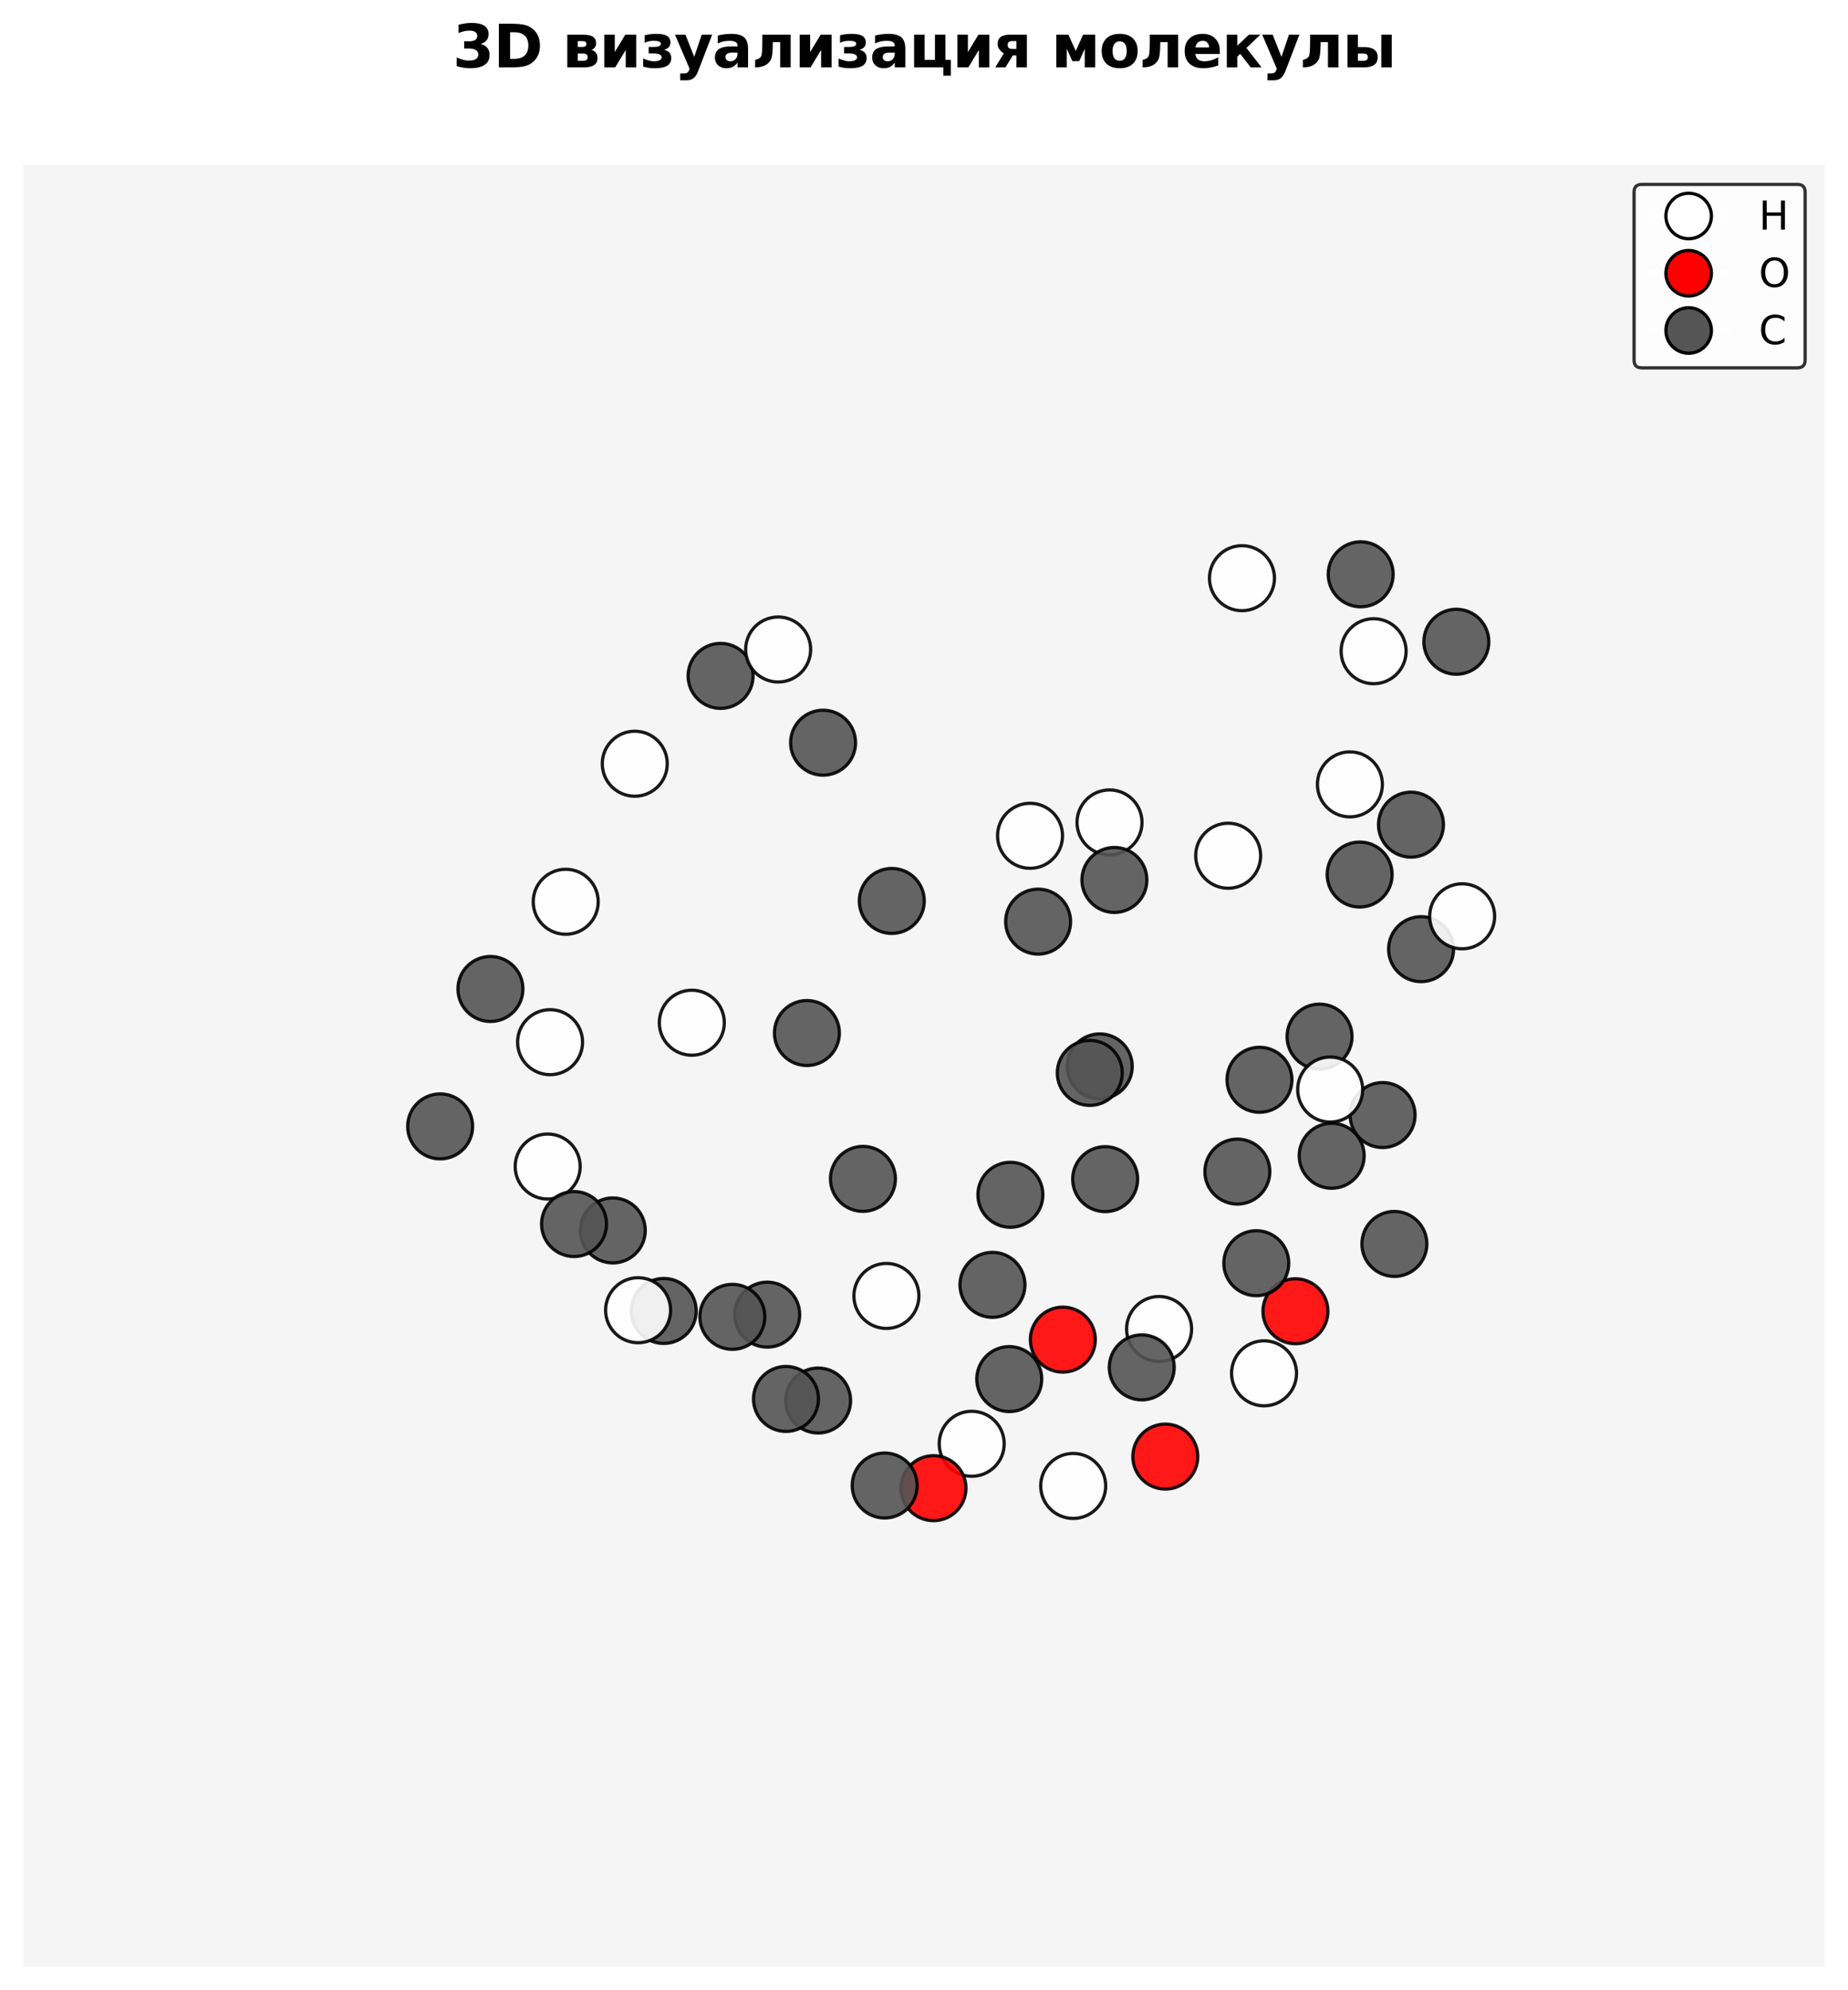 <?xml version="1.0" encoding="utf-8" standalone="no"?>
<!DOCTYPE svg PUBLIC "-//W3C//DTD SVG 1.1//EN"
  "http://www.w3.org/Graphics/SVG/1.1/DTD/svg11.dtd">
<svg xmlns:xlink="http://www.w3.org/1999/xlink" width="568.8pt" height="612.337pt" viewBox="0 0 568.8 612.337" xmlns="http://www.w3.org/2000/svg" version="1.1">
 <defs>
  <style type="text/css">*{stroke-linejoin: round; stroke-linecap: butt}</style>
 </defs>
 <g id="figure_1">
  <g id="patch_1">
   <path d="M 0 612.337 
L 568.8 612.337 
L 568.8 0 
L 0 0 
z
" style="fill: #ffffff"/>
  </g>
  <g id="patch_2">
   <path d="M 7.2 605.137 
L 561.6 605.137 
L 561.6 50.737 
L 7.2 50.737 
z
" style="fill: #f5f5f5"/>
  </g>
  <g id="axes_1">
   <g id="Path3DCollection_1">
    <defs>
     <path id="m3653db8219" d="M 0 10 
C 2.652 10 5.196 8.946 7.071 7.071 
C 8.946 5.196 10 2.652 10 0 
C 10 -2.652 8.946 -5.196 7.071 -7.071 
C 5.196 -8.946 2.652 -10 0 -10 
C -2.652 -10 -5.196 -8.946 -7.071 -7.071 
C -8.946 -5.196 -10 -2.652 -10 0 
C -10 2.652 -8.946 5.196 -7.071 7.071 
C -5.196 8.946 -2.652 10 0 10 
z
" style="stroke: #000000; stroke-opacity: 0.9"/>
    </defs>
    <g clip-path="url(#pc80edff772)">
     <use xlink:href="#m3653db8219" x="327.133" y="412.158" style="fill: #ff0000; fill-opacity: 0.9; stroke: #000000; stroke-opacity: 0.9"/>
    </g>
   </g>
   <g id="text_1">
    <!-- 3D визуализация молекулы -->
    <g transform="translate(139.328 20.737) scale(0.18 -0.18)">
     <defs>
      <path id="DejaVuSans-Bold-33" d="M 2981 2516 
Q 3453 2394 3698 2092 
Q 3944 1791 3944 1325 
Q 3944 631 3412 270 
Q 2881 -91 1863 -91 
Q 1503 -91 1142 -33 
Q 781 25 428 141 
L 428 1069 
Q 766 900 1098 814 
Q 1431 728 1753 728 
Q 2231 728 2486 893 
Q 2741 1059 2741 1369 
Q 2741 1688 2480 1852 
Q 2219 2016 1709 2016 
L 1228 2016 
L 1228 2791 
L 1734 2791 
Q 2188 2791 2409 2933 
Q 2631 3075 2631 3366 
Q 2631 3634 2415 3781 
Q 2200 3928 1806 3928 
Q 1516 3928 1219 3862 
Q 922 3797 628 3669 
L 628 4550 
Q 984 4650 1334 4700 
Q 1684 4750 2022 4750 
Q 2931 4750 3382 4451 
Q 3834 4153 3834 3553 
Q 3834 3144 3618 2883 
Q 3403 2622 2981 2516 
z
" transform="scale(0.016)"/>
      <path id="DejaVuSans-Bold-44" d="M 1791 3756 
L 1791 909 
L 2222 909 
Q 2959 909 3348 1275 
Q 3738 1641 3738 2338 
Q 3738 3031 3350 3393 
Q 2963 3756 2222 3756 
L 1791 3756 
z
M 588 4666 
L 1856 4666 
Q 2919 4666 3439 4514 
Q 3959 4363 4331 4000 
Q 4659 3684 4818 3271 
Q 4978 2859 4978 2338 
Q 4978 1809 4818 1395 
Q 4659 981 4331 666 
Q 3956 303 3431 151 
Q 2906 0 1856 0 
L 588 0 
L 588 4666 
z
" transform="scale(0.016)"/>
      <path id="DejaVuSans-Bold-20" transform="scale(0.016)"/>
      <path id="DejaVuSans-Bold-432" d="M 2184 2181 
Q 2378 2181 2478 2261 
Q 2578 2341 2578 2497 
Q 2578 2653 2478 2731 
Q 2378 2809 2184 2809 
L 1656 2809 
L 1656 2181 
L 2184 2181 
z
M 2222 700 
Q 2469 700 2594 798 
Q 2719 897 2719 1094 
Q 2719 1288 2594 1384 
Q 2469 1481 2222 1481 
L 1656 1481 
L 1656 700 
L 2222 700 
z
M 538 3500 
L 2141 3500 
Q 2919 3500 3267 3279 
Q 3616 3059 3616 2575 
Q 3616 2319 3487 2139 
Q 3359 1959 3119 1872 
Q 3428 1788 3598 1561 
Q 3769 1334 3769 1003 
Q 3769 497 3403 248 
Q 3038 0 2294 0 
L 538 0 
L 538 3500 
z
" transform="scale(0.016)"/>
      <path id="DejaVuSans-Bold-438" d="M 3947 3500 
L 3947 0 
L 2828 0 
L 2828 1863 
L 1700 0 
L 538 0 
L 538 3500 
L 1656 3500 
L 1656 1638 
L 2784 3500 
L 3947 3500 
z
" transform="scale(0.016)"/>
      <path id="DejaVuSans-Bold-437" d="M 900 2181 
L 1413 2181 
Q 1872 2181 2039 2281 
Q 2206 2381 2206 2519 
Q 2206 2841 1469 2841 
Q 853 2841 472 2625 
L 472 3434 
Q 1041 3584 1713 3584 
Q 2500 3584 2862 3361 
Q 3225 3138 3225 2666 
Q 3225 2047 2541 1888 
Q 3313 1697 3313 994 
Q 3313 453 2888 181 
Q 2463 -91 1553 -91 
Q 875 -91 313 84 
L 313 947 
Q 1013 653 1428 653 
Q 1884 653 2089 776 
Q 2294 900 2294 1056 
Q 2294 1491 1394 1491 
L 900 1491 
L 900 2181 
z
" transform="scale(0.016)"/>
      <path id="DejaVuSans-Bold-443" d="M 78 3500 
L 1197 3500 
L 2138 1125 
L 2938 3500 
L 4056 3500 
L 2584 -331 
Q 2363 -916 2067 -1148 
Q 1772 -1381 1288 -1381 
L 641 -1381 
L 641 -647 
L 991 -647 
Q 1275 -647 1404 -556 
Q 1534 -466 1606 -231 
L 1638 -134 
L 78 3500 
z
" transform="scale(0.016)"/>
      <path id="DejaVuSans-Bold-430" d="M 2106 1575 
Q 1756 1575 1579 1456 
Q 1403 1338 1403 1106 
Q 1403 894 1545 773 
Q 1688 653 1941 653 
Q 2256 653 2472 879 
Q 2688 1106 2688 1447 
L 2688 1575 
L 2106 1575 
z
M 3816 1997 
L 3816 0 
L 2688 0 
L 2688 519 
Q 2463 200 2181 54 
Q 1900 -91 1497 -91 
Q 953 -91 614 226 
Q 275 544 275 1050 
Q 275 1666 698 1953 
Q 1122 2241 2028 2241 
L 2688 2241 
L 2688 2328 
Q 2688 2594 2478 2717 
Q 2269 2841 1825 2841 
Q 1466 2841 1156 2769 
Q 847 2697 581 2553 
L 581 3406 
Q 941 3494 1303 3539 
Q 1666 3584 2028 3584 
Q 2975 3584 3395 3211 
Q 3816 2838 3816 1997 
z
" transform="scale(0.016)"/>
      <path id="DejaVuSans-Bold-43b" d="M 353 0 
L 353 800 
Q 906 913 1031 1278 
Q 1125 1556 1125 2928 
L 1125 3500 
L 4150 3500 
L 4150 0 
L 3031 0 
L 3031 2700 
L 2244 2700 
L 2244 2584 
Q 2244 1213 2028 813 
Q 1591 0 353 0 
z
" transform="scale(0.016)"/>
      <path id="DejaVuSans-Bold-446" d="M 3666 -884 
L 3666 0 
L 538 0 
L 538 3500 
L 1656 3500 
L 1656 800 
L 2766 800 
L 2766 3500 
L 3884 3500 
L 3884 800 
L 4466 800 
L 4466 -884 
L 3666 -884 
z
" transform="scale(0.016)"/>
      <path id="DejaVuSans-Bold-44f" d="M 1528 2394 
Q 1528 2169 1651 2069 
Q 1775 1969 2059 1969 
L 2463 1969 
L 2463 2816 
L 2059 2816 
Q 1775 2816 1651 2719 
Q 1528 2622 1528 2394 
z
M 197 0 
L 1113 1497 
Q 847 1650 650 1917 
Q 453 2184 453 2516 
Q 453 3013 789 3256 
Q 1125 3500 1878 3500 
L 3581 3500 
L 3581 0 
L 2463 0 
L 2463 1278 
L 2069 1278 
L 1288 0 
L 197 0 
z
" transform="scale(0.016)"/>
      <path id="DejaVuSans-Bold-43c" d="M 538 3500 
L 1825 3500 
L 2613 1750 
L 3400 3500 
L 4691 3500 
L 4691 0 
L 3575 0 
L 3575 1984 
L 2984 672 
L 2250 672 
L 1656 1984 
L 1656 0 
L 538 0 
L 538 3500 
z
" transform="scale(0.016)"/>
      <path id="DejaVuSans-Bold-43e" d="M 2203 2784 
Q 1831 2784 1636 2517 
Q 1441 2250 1441 1747 
Q 1441 1244 1636 976 
Q 1831 709 2203 709 
Q 2569 709 2762 976 
Q 2956 1244 2956 1747 
Q 2956 2250 2762 2517 
Q 2569 2784 2203 2784 
z
M 2203 3584 
Q 3106 3584 3614 3096 
Q 4122 2609 4122 1747 
Q 4122 884 3614 396 
Q 3106 -91 2203 -91 
Q 1297 -91 786 396 
Q 275 884 275 1747 
Q 275 2609 786 3096 
Q 1297 3584 2203 3584 
z
" transform="scale(0.016)"/>
      <path id="DejaVuSans-Bold-435" d="M 4031 1759 
L 4031 1441 
L 1416 1441 
Q 1456 1047 1700 850 
Q 1944 653 2381 653 
Q 2734 653 3104 758 
Q 3475 863 3866 1075 
L 3866 213 
Q 3469 63 3072 -14 
Q 2675 -91 2278 -91 
Q 1328 -91 801 392 
Q 275 875 275 1747 
Q 275 2603 792 3093 
Q 1309 3584 2216 3584 
Q 3041 3584 3536 3087 
Q 4031 2591 4031 1759 
z
M 2881 2131 
Q 2881 2450 2695 2645 
Q 2509 2841 2209 2841 
Q 1884 2841 1681 2658 
Q 1478 2475 1428 2131 
L 2881 2131 
z
" transform="scale(0.016)"/>
      <path id="DejaVuSans-Bold-43a" d="M 538 3500 
L 1656 3500 
L 1656 2316 
L 2903 3500 
L 4128 3500 
L 2634 2078 
L 4250 0 
L 3094 0 
L 1972 1447 
L 1656 1147 
L 1656 0 
L 538 0 
L 538 3500 
z
" transform="scale(0.016)"/>
      <path id="DejaVuSans-Bold-44b" d="M 4154 3500 
L 5272 3500 
L 5272 0 
L 4154 0 
L 4154 3500 
z
M 2719 1094 
Q 2719 1291 2594 1388 
Q 2472 1481 2222 1481 
L 1656 1481 
L 1656 700 
L 2222 700 
Q 2469 700 2594 800 
Q 2719 897 2719 1094 
z
M 538 3500 
L 1656 3500 
L 1656 2172 
L 2291 2172 
Q 3000 2172 3381 1913 
Q 3766 1650 3766 1081 
Q 3766 513 3381 256 
Q 3000 0 2291 0 
L 538 0 
L 538 3500 
z
" transform="scale(0.016)"/>
     </defs>
     <use xlink:href="#DejaVuSans-Bold-33"/>
     <use xlink:href="#DejaVuSans-Bold-44" x="69.58"/>
     <use xlink:href="#DejaVuSans-Bold-20" x="152.588"/>
     <use xlink:href="#DejaVuSans-Bold-432" x="187.402"/>
     <use xlink:href="#DejaVuSans-Bold-438" x="250.684"/>
     <use xlink:href="#DejaVuSans-Bold-437" x="320.752"/>
     <use xlink:href="#DejaVuSans-Bold-443" x="378.857"/>
     <use xlink:href="#DejaVuSans-Bold-430" x="444.043"/>
     <use xlink:href="#DejaVuSans-Bold-43b" x="511.523"/>
     <use xlink:href="#DejaVuSans-Bold-438" x="584.766"/>
     <use xlink:href="#DejaVuSans-Bold-437" x="654.834"/>
     <use xlink:href="#DejaVuSans-Bold-430" x="712.939"/>
     <use xlink:href="#DejaVuSans-Bold-446" x="780.42"/>
     <use xlink:href="#DejaVuSans-Bold-438" x="854.541"/>
     <use xlink:href="#DejaVuSans-Bold-44f" x="924.609"/>
     <use xlink:href="#DejaVuSans-Bold-20" x="988.818"/>
     <use xlink:href="#DejaVuSans-Bold-43c" x="1023.633"/>
     <use xlink:href="#DejaVuSans-Bold-43e" x="1105.371"/>
     <use xlink:href="#DejaVuSans-Bold-43b" x="1174.072"/>
     <use xlink:href="#DejaVuSans-Bold-435" x="1247.314"/>
     <use xlink:href="#DejaVuSans-Bold-43a" x="1315.137"/>
     <use xlink:href="#DejaVuSans-Bold-443" x="1383.008"/>
     <use xlink:href="#DejaVuSans-Bold-43b" x="1448.193"/>
     <use xlink:href="#DejaVuSans-Bold-44b" x="1521.436"/>
    </g>
   </g>
   <g id="Path3DCollection_2">
    <defs>
     <path id="m4f057e4d70" d="M 0 10 
C 2.652 10 5.196 8.946 7.071 7.071 
C 8.946 5.196 10 2.652 10 0 
C 10 -2.652 8.946 -5.196 7.071 -7.071 
C 5.196 -8.946 2.652 -10 0 -10 
C -2.652 -10 -5.196 -8.946 -7.071 -7.071 
C -8.946 -5.196 -10 -2.652 -10 0 
C -10 2.652 -8.946 5.196 -7.071 7.071 
C -5.196 8.946 -2.652 10 0 10 
z
" style="stroke: #000000; stroke-opacity: 0.9"/>
    </defs>
    <g clip-path="url(#pc80edff772)">
     <use xlink:href="#m4f057e4d70" x="236.144" y="404.474" style="fill: #555555; fill-opacity: 0.9; stroke: #000000; stroke-opacity: 0.9"/>
    </g>
   </g>
   <g id="Path3DCollection_3">
    <g clip-path="url(#pc80edff772)">
     <use xlink:href="#m4f057e4d70" x="265.607" y="362.701" style="fill: #555555; fill-opacity: 0.9; stroke: #000000; stroke-opacity: 0.9"/>
    </g>
   </g>
   <g id="legend_1">
    <g id="patch_3">
     <path d="M 505.354 113.178 
L 553.2 113.178 
Q 555.6 113.178 555.6 110.778 
L 555.6 59.137 
Q 555.6 56.737 553.2 56.737 
L 505.354 56.737 
Q 502.954 56.737 502.954 59.137 
L 502.954 110.778 
Q 502.954 113.178 505.354 113.178 
z
" style="fill: #ffffff; opacity: 0.8; stroke: #000000; stroke-linejoin: miter"/>
    </g>
    <g id="line2d_1">
     <path d="M 507.754 66.455 
L 519.754 66.455 
L 531.754 66.455 
" style="fill: none; stroke: #ffffff; stroke-width: 1.5; stroke-linecap: square"/>
     <defs>
      <path id="m8628351af0" d="M 0 7 
C 1.856 7 3.637 6.262 4.95 4.95 
C 6.262 3.637 7 1.856 7 0 
C 7 -1.856 6.262 -3.637 4.95 -4.95 
C 3.637 -6.262 1.856 -7 0 -7 
C -1.856 -7 -3.637 -6.262 -4.95 -4.95 
C -6.262 -3.637 -7 -1.856 -7 0 
C -7 1.856 -6.262 3.637 -4.95 4.95 
C -3.637 6.262 -1.856 7 0 7 
z
" style="stroke: #000000"/>
     </defs>
     <g>
      <use xlink:href="#m8628351af0" x="519.754" y="66.455" style="fill: #ffffff; stroke: #000000"/>
     </g>
    </g>
    <g id="text_2">
     <!-- H -->
     <g transform="translate(541.354 70.655) scale(0.12 -0.12)">
      <defs>
       <path id="DejaVuSans-48" d="M 628 4666 
L 1259 4666 
L 1259 2753 
L 3553 2753 
L 3553 4666 
L 4184 4666 
L 4184 0 
L 3553 0 
L 3553 2222 
L 1259 2222 
L 1259 0 
L 628 0 
L 628 4666 
z
" transform="scale(0.016)"/>
      </defs>
      <use xlink:href="#DejaVuSans-48"/>
     </g>
    </g>
    <g id="line2d_2">
     <path d="M 507.754 84.068 
L 519.754 84.068 
L 531.754 84.068 
" style="fill: none; stroke: #ffffff; stroke-width: 1.5; stroke-linecap: square"/>
     <defs>
      <path id="md1d0345c8d" d="M 0 7 
C 1.856 7 3.637 6.262 4.95 4.95 
C 6.262 3.637 7 1.856 7 0 
C 7 -1.856 6.262 -3.637 4.95 -4.95 
C 3.637 -6.262 1.856 -7 0 -7 
C -1.856 -7 -3.637 -6.262 -4.95 -4.95 
C -6.262 -3.637 -7 -1.856 -7 0 
C -7 1.856 -6.262 3.637 -4.95 4.95 
C -3.637 6.262 -1.856 7 0 7 
z
" style="stroke: #000000"/>
     </defs>
     <g>
      <use xlink:href="#md1d0345c8d" x="519.754" y="84.068" style="fill: #ff0000; stroke: #000000"/>
     </g>
    </g>
    <g id="text_3">
     <!-- O -->
     <g transform="translate(541.354 88.268) scale(0.12 -0.12)">
      <defs>
       <path id="DejaVuSans-4f" d="M 2522 4238 
Q 1834 4238 1429 3725 
Q 1025 3213 1025 2328 
Q 1025 1447 1429 934 
Q 1834 422 2522 422 
Q 3209 422 3611 934 
Q 4013 1447 4013 2328 
Q 4013 3213 3611 3725 
Q 3209 4238 2522 4238 
z
M 2522 4750 
Q 3503 4750 4090 4092 
Q 4678 3434 4678 2328 
Q 4678 1225 4090 567 
Q 3503 -91 2522 -91 
Q 1538 -91 948 565 
Q 359 1222 359 2328 
Q 359 3434 948 4092 
Q 1538 4750 2522 4750 
z
" transform="scale(0.016)"/>
      </defs>
      <use xlink:href="#DejaVuSans-4f"/>
     </g>
    </g>
    <g id="line2d_3">
     <path d="M 507.754 101.682 
L 519.754 101.682 
L 531.754 101.682 
" style="fill: none; stroke: #ffffff; stroke-width: 1.5; stroke-linecap: square"/>
     <defs>
      <path id="mc5cfcf955a" d="M 0 7 
C 1.856 7 3.637 6.262 4.95 4.95 
C 6.262 3.637 7 1.856 7 0 
C 7 -1.856 6.262 -3.637 4.95 -4.95 
C 3.637 -6.262 1.856 -7 0 -7 
C -1.856 -7 -3.637 -6.262 -4.95 -4.95 
C -6.262 -3.637 -7 -1.856 -7 0 
C -7 1.856 -6.262 3.637 -4.95 4.95 
C -3.637 6.262 -1.856 7 0 7 
z
" style="stroke: #000000"/>
     </defs>
     <g>
      <use xlink:href="#mc5cfcf955a" x="519.754" y="101.682" style="fill: #555555; stroke: #000000"/>
     </g>
    </g>
    <g id="text_4">
     <!-- C -->
     <g transform="translate(541.354 105.882) scale(0.12 -0.12)">
      <defs>
       <path id="DejaVuSans-43" d="M 4122 4306 
L 4122 3641 
Q 3803 3938 3442 4084 
Q 3081 4231 2675 4231 
Q 1875 4231 1450 3742 
Q 1025 3253 1025 2328 
Q 1025 1406 1450 917 
Q 1875 428 2675 428 
Q 3081 428 3442 575 
Q 3803 722 4122 1019 
L 4122 359 
Q 3791 134 3420 21 
Q 3050 -91 2638 -91 
Q 1578 -91 968 557 
Q 359 1206 359 2328 
Q 359 3453 968 4101 
Q 1578 4750 2638 4750 
Q 3056 4750 3426 4639 
Q 3797 4528 4122 4306 
z
" transform="scale(0.016)"/>
      </defs>
      <use xlink:href="#DejaVuSans-43"/>
     </g>
    </g>
   </g>
   <g id="Path3DCollection_4">
    <g clip-path="url(#pc80edff772)">
     <use xlink:href="#m4f057e4d70" x="310.991" y="367.596" style="fill: #555555; fill-opacity: 0.9; stroke: #000000; stroke-opacity: 0.9"/>
    </g>
   </g>
   <g id="Path3DCollection_5">
    <defs>
     <path id="md73ab437b8" d="M 0 10 
C 2.652 10 5.196 8.946 7.071 7.071 
C 8.946 5.196 10 2.652 10 0 
C 10 -2.652 8.946 -5.196 7.071 -7.071 
C 5.196 -8.946 2.652 -10 0 -10 
C -2.652 -10 -5.196 -8.946 -7.071 -7.071 
C -8.946 -5.196 -10 -2.652 -10 0 
C -10 2.652 -8.946 5.196 -7.071 7.071 
C -5.196 8.946 -2.652 10 0 10 
z
" style="stroke: #000000; stroke-opacity: 0.9"/>
    </defs>
    <g clip-path="url(#pc80edff772)">
     <use xlink:href="#md73ab437b8" x="212.934" y="314.655" style="fill: #ffffff; fill-opacity: 0.9; stroke: #000000; stroke-opacity: 0.9"/>
    </g>
   </g>
   <g id="Path3DCollection_6">
    <g clip-path="url(#pc80edff772)">
     <use xlink:href="#m4f057e4d70" x="248.359" y="317.829" style="fill: #555555; fill-opacity: 0.9; stroke: #000000; stroke-opacity: 0.9"/>
    </g>
   </g>
   <g id="Path3DCollection_7">
    <g clip-path="url(#pc80edff772)">
     <use xlink:href="#m4f057e4d70" x="338.498" y="328.094" style="fill: #555555; fill-opacity: 0.9; stroke: #000000; stroke-opacity: 0.9"/>
    </g>
   </g>
   <g id="Path3DCollection_8">
    <g clip-path="url(#pc80edff772)">
     <use xlink:href="#md73ab437b8" x="356.761" y="408.888" style="fill: #ffffff; fill-opacity: 0.9; stroke: #000000; stroke-opacity: 0.9"/>
    </g>
   </g>
   <g id="Path3DCollection_9">
    <g clip-path="url(#pc80edff772)">
     <use xlink:href="#m4f057e4d70" x="387.654" y="332.211" style="fill: #555555; fill-opacity: 0.9; stroke: #000000; stroke-opacity: 0.9"/>
    </g>
   </g>
   <g id="Path3DCollection_10">
    <g clip-path="url(#pc80edff772)">
     <use xlink:href="#m4f057e4d70" x="274.484" y="277.189" style="fill: #555555; fill-opacity: 0.9; stroke: #000000; stroke-opacity: 0.9"/>
    </g>
   </g>
   <g id="Path3DCollection_11">
    <g clip-path="url(#pc80edff772)">
     <use xlink:href="#m4f057e4d70" x="319.524" y="283.554" style="fill: #555555; fill-opacity: 0.9; stroke: #000000; stroke-opacity: 0.9"/>
    </g>
   </g>
   <g id="Path3DCollection_12">
    <g clip-path="url(#pc80edff772)">
     <use xlink:href="#md73ab437b8" x="341.501" y="253.034" style="fill: #ffffff; fill-opacity: 0.9; stroke: #000000; stroke-opacity: 0.9"/>
    </g>
   </g>
   <g id="Path3DCollection_13">
    <g clip-path="url(#pc80edff772)">
     <use xlink:href="#md73ab437b8" x="299.085" y="444.202" style="fill: #ffffff; fill-opacity: 0.9; stroke: #000000; stroke-opacity: 0.9"/>
    </g>
   </g>
   <g id="Path3DCollection_14">
    <g clip-path="url(#pc80edff772)">
     <use xlink:href="#m4f057e4d70" x="253.343" y="228.504" style="fill: #555555; fill-opacity: 0.9; stroke: #000000; stroke-opacity: 0.9"/>
    </g>
   </g>
   <g id="Path3DCollection_15">
    <g clip-path="url(#pc80edff772)">
     <use xlink:href="#m3653db8219" x="287.318" y="457.861" style="fill: #ff0000; fill-opacity: 0.9; stroke: #000000; stroke-opacity: 0.9"/>
    </g>
   </g>
   <g id="Path3DCollection_16">
    <g clip-path="url(#pc80edff772)">
     <use xlink:href="#m4f057e4d70" x="225.407" y="405.149" style="fill: #555555; fill-opacity: 0.9; stroke: #000000; stroke-opacity: 0.9"/>
    </g>
   </g>
   <g id="Path3DCollection_17">
    <g clip-path="url(#pc80edff772)">
     <use xlink:href="#m3653db8219" x="398.723" y="403.427" style="fill: #ff0000; fill-opacity: 0.9; stroke: #000000; stroke-opacity: 0.9"/>
    </g>
   </g>
   <g id="Path3DCollection_18">
    <g clip-path="url(#pc80edff772)">
     <use xlink:href="#md73ab437b8" x="168.573" y="358.904" style="fill: #ffffff; fill-opacity: 0.9; stroke: #000000; stroke-opacity: 0.9"/>
    </g>
   </g>
   <g id="Path3DCollection_19">
    <g clip-path="url(#pc80edff772)">
     <use xlink:href="#md73ab437b8" x="195.376" y="234.972" style="fill: #ffffff; fill-opacity: 0.9; stroke: #000000; stroke-opacity: 0.9"/>
    </g>
   </g>
   <g id="Path3DCollection_20">
    <g clip-path="url(#pc80edff772)">
     <use xlink:href="#m4f057e4d70" x="406.146" y="318.933" style="fill: #555555; fill-opacity: 0.9; stroke: #000000; stroke-opacity: 0.9"/>
    </g>
   </g>
   <g id="Path3DCollection_21">
    <g clip-path="url(#pc80edff772)">
     <use xlink:href="#m4f057e4d70" x="221.789" y="207.947" style="fill: #555555; fill-opacity: 0.9; stroke: #000000; stroke-opacity: 0.9"/>
    </g>
   </g>
   <g id="Path3DCollection_22">
    <g clip-path="url(#pc80edff772)">
     <use xlink:href="#md73ab437b8" x="389.06" y="422.527" style="fill: #ffffff; fill-opacity: 0.9; stroke: #000000; stroke-opacity: 0.9"/>
    </g>
   </g>
   <g id="Path3DCollection_23">
    <g clip-path="url(#pc80edff772)">
     <use xlink:href="#m4f057e4d70" x="251.809" y="430.895" style="fill: #555555; fill-opacity: 0.9; stroke: #000000; stroke-opacity: 0.9"/>
    </g>
   </g>
   <g id="Path3DCollection_24">
    <g clip-path="url(#pc80edff772)">
     <use xlink:href="#m4f057e4d70" x="188.617" y="378.563" style="fill: #555555; fill-opacity: 0.9; stroke: #000000; stroke-opacity: 0.9"/>
    </g>
   </g>
   <g id="Path3DCollection_25">
    <g clip-path="url(#pc80edff772)">
     <use xlink:href="#md73ab437b8" x="330.324" y="457.176" style="fill: #ffffff; fill-opacity: 0.9; stroke: #000000; stroke-opacity: 0.9"/>
    </g>
   </g>
   <g id="Path3DCollection_26">
    <g clip-path="url(#pc80edff772)">
     <use xlink:href="#md73ab437b8" x="415.49" y="241.327" style="fill: #ffffff; fill-opacity: 0.9; stroke: #000000; stroke-opacity: 0.9"/>
    </g>
   </g>
   <g id="Path3DCollection_27">
    <g clip-path="url(#pc80edff772)">
     <use xlink:href="#m4f057e4d70" x="409.88" y="355.589" style="fill: #555555; fill-opacity: 0.9; stroke: #000000; stroke-opacity: 0.9"/>
    </g>
   </g>
   <g id="Path3DCollection_28">
    <g clip-path="url(#pc80edff772)">
     <use xlink:href="#m4f057e4d70" x="418.486" y="269.069" style="fill: #555555; fill-opacity: 0.9; stroke: #000000; stroke-opacity: 0.9"/>
    </g>
   </g>
   <g id="Path3DCollection_29">
    <g clip-path="url(#pc80edff772)">
     <use xlink:href="#m3653db8219" x="358.67" y="448.141" style="fill: #ff0000; fill-opacity: 0.9; stroke: #000000; stroke-opacity: 0.9"/>
    </g>
   </g>
   <g id="Path3DCollection_30">
    <g clip-path="url(#pc80edff772)">
     <use xlink:href="#md73ab437b8" x="239.512" y="199.826" style="fill: #ffffff; fill-opacity: 0.9; stroke: #000000; stroke-opacity: 0.9"/>
    </g>
   </g>
   <g id="Path3DCollection_31">
    <g clip-path="url(#pc80edff772)">
     <use xlink:href="#m4f057e4d70" x="241.914" y="430.406" style="fill: #555555; fill-opacity: 0.9; stroke: #000000; stroke-opacity: 0.9"/>
    </g>
   </g>
   <g id="Path3DCollection_32">
    <g clip-path="url(#pc80edff772)">
     <use xlink:href="#m4f057e4d70" x="176.684" y="376.598" style="fill: #555555; fill-opacity: 0.9; stroke: #000000; stroke-opacity: 0.9"/>
    </g>
   </g>
   <g id="Path3DCollection_33">
    <g clip-path="url(#pc80edff772)">
     <use xlink:href="#m4f057e4d70" x="425.551" y="343.061" style="fill: #555555; fill-opacity: 0.9; stroke: #000000; stroke-opacity: 0.9"/>
    </g>
   </g>
   <g id="Path3DCollection_34">
    <g clip-path="url(#pc80edff772)">
     <use xlink:href="#m4f057e4d70" x="272.29" y="457.042" style="fill: #555555; fill-opacity: 0.9; stroke: #000000; stroke-opacity: 0.9"/>
    </g>
   </g>
   <g id="Path3DCollection_35">
    <g clip-path="url(#pc80edff772)">
     <use xlink:href="#m4f057e4d70" x="204.294" y="403.334" style="fill: #555555; fill-opacity: 0.9; stroke: #000000; stroke-opacity: 0.9"/>
    </g>
   </g>
   <g id="Path3DCollection_36">
    <g clip-path="url(#pc80edff772)">
     <use xlink:href="#m4f057e4d70" x="434.287" y="253.721" style="fill: #555555; fill-opacity: 0.9; stroke: #000000; stroke-opacity: 0.9"/>
    </g>
   </g>
   <g id="Path3DCollection_37">
    <g clip-path="url(#pc80edff772)">
     <use xlink:href="#m4f057e4d70" x="351.419" y="420.698" style="fill: #555555; fill-opacity: 0.9; stroke: #000000; stroke-opacity: 0.9"/>
    </g>
   </g>
   <g id="Path3DCollection_38">
    <g clip-path="url(#pc80edff772)">
     <use xlink:href="#m4f057e4d70" x="429.179" y="382.714" style="fill: #555555; fill-opacity: 0.9; stroke: #000000; stroke-opacity: 0.9"/>
    </g>
   </g>
   <g id="Path3DCollection_39">
    <g clip-path="url(#pc80edff772)">
     <use xlink:href="#m4f057e4d70" x="135.475" y="346.553" style="fill: #555555; fill-opacity: 0.9; stroke: #000000; stroke-opacity: 0.9"/>
    </g>
   </g>
   <g id="Path3DCollection_40">
    <g clip-path="url(#pc80edff772)">
     <use xlink:href="#m4f057e4d70" x="437.395" y="292.024" style="fill: #555555; fill-opacity: 0.9; stroke: #000000; stroke-opacity: 0.9"/>
    </g>
   </g>
   <g id="Path3DCollection_41">
    <g clip-path="url(#pc80edff772)">
     <use xlink:href="#m4f057e4d70" x="310.642" y="424.297" style="fill: #555555; fill-opacity: 0.9; stroke: #000000; stroke-opacity: 0.9"/>
    </g>
   </g>
   <g id="Path3DCollection_42">
    <g clip-path="url(#pc80edff772)">
     <use xlink:href="#m4f057e4d70" x="386.677" y="388.645" style="fill: #555555; fill-opacity: 0.9; stroke: #000000; stroke-opacity: 0.9"/>
    </g>
   </g>
   <g id="Path3DCollection_43">
    <g clip-path="url(#pc80edff772)">
     <use xlink:href="#md73ab437b8" x="196.397" y="403.112" style="fill: #ffffff; fill-opacity: 0.9; stroke: #000000; stroke-opacity: 0.9"/>
    </g>
   </g>
   <g id="Path3DCollection_44">
    <g clip-path="url(#pc80edff772)">
     <use xlink:href="#m4f057e4d70" x="448.252" y="197.447" style="fill: #555555; fill-opacity: 0.9; stroke: #000000; stroke-opacity: 0.9"/>
    </g>
   </g>
   <g id="Path3DCollection_45">
    <g clip-path="url(#pc80edff772)">
     <use xlink:href="#md73ab437b8" x="174.124" y="277.446" style="fill: #ffffff; fill-opacity: 0.9; stroke: #000000; stroke-opacity: 0.9"/>
    </g>
   </g>
   <g id="Path3DCollection_46">
    <g clip-path="url(#pc80edff772)">
     <use xlink:href="#md73ab437b8" x="450.041" y="281.916" style="fill: #ffffff; fill-opacity: 0.9; stroke: #000000; stroke-opacity: 0.9"/>
    </g>
   </g>
   <g id="Path3DCollection_47">
    <g clip-path="url(#pc80edff772)">
     <use xlink:href="#m4f057e4d70" x="150.952" y="304.274" style="fill: #555555; fill-opacity: 0.9; stroke: #000000; stroke-opacity: 0.9"/>
    </g>
   </g>
   <g id="Path3DCollection_48">
    <g clip-path="url(#pc80edff772)">
     <use xlink:href="#md73ab437b8" x="382.267" y="177.888" style="fill: #ffffff; fill-opacity: 0.9; stroke: #000000; stroke-opacity: 0.9"/>
    </g>
   </g>
   <g id="Path3DCollection_49">
    <g clip-path="url(#pc80edff772)">
     <use xlink:href="#m4f057e4d70" x="305.47" y="395.303" style="fill: #555555; fill-opacity: 0.9; stroke: #000000; stroke-opacity: 0.9"/>
    </g>
   </g>
   <g id="Path3DCollection_50">
    <g clip-path="url(#pc80edff772)">
     <use xlink:href="#md73ab437b8" x="169.31" y="320.645" style="fill: #ffffff; fill-opacity: 0.9; stroke: #000000; stroke-opacity: 0.9"/>
    </g>
   </g>
   <g id="Path3DCollection_51">
    <g clip-path="url(#pc80edff772)">
     <use xlink:href="#m4f057e4d70" x="380.851" y="360.462" style="fill: #555555; fill-opacity: 0.9; stroke: #000000; stroke-opacity: 0.9"/>
    </g>
   </g>
   <g id="Path3DCollection_52">
    <g clip-path="url(#pc80edff772)">
     <use xlink:href="#m4f057e4d70" x="418.813" y="176.697" style="fill: #555555; fill-opacity: 0.9; stroke: #000000; stroke-opacity: 0.9"/>
    </g>
   </g>
   <g id="Path3DCollection_53">
    <g clip-path="url(#pc80edff772)">
     <use xlink:href="#md73ab437b8" x="272.83" y="398.716" style="fill: #ffffff; fill-opacity: 0.9; stroke: #000000; stroke-opacity: 0.9"/>
    </g>
   </g>
   <g id="Path3DCollection_54">
    <g clip-path="url(#pc80edff772)">
     <use xlink:href="#md73ab437b8" x="422.788" y="200.355" style="fill: #ffffff; fill-opacity: 0.9; stroke: #000000; stroke-opacity: 0.9"/>
    </g>
   </g>
   <g id="Path3DCollection_55">
    <g clip-path="url(#pc80edff772)">
     <use xlink:href="#md73ab437b8" x="409.419" y="335.219" style="fill: #ffffff; fill-opacity: 0.9; stroke: #000000; stroke-opacity: 0.9"/>
    </g>
   </g>
   <g id="Path3DCollection_56">
    <g clip-path="url(#pc80edff772)">
     <use xlink:href="#m4f057e4d70" x="340.162" y="362.784" style="fill: #555555; fill-opacity: 0.9; stroke: #000000; stroke-opacity: 0.9"/>
    </g>
   </g>
   <g id="Path3DCollection_57">
    <g clip-path="url(#pc80edff772)">
     <use xlink:href="#md73ab437b8" x="317.039" y="257.144" style="fill: #ffffff; fill-opacity: 0.9; stroke: #000000; stroke-opacity: 0.9"/>
    </g>
   </g>
   <g id="Path3DCollection_58">
    <g clip-path="url(#pc80edff772)">
     <use xlink:href="#m4f057e4d70" x="335.422" y="330.097" style="fill: #555555; fill-opacity: 0.9; stroke: #000000; stroke-opacity: 0.9"/>
    </g>
   </g>
   <g id="Path3DCollection_59">
    <g clip-path="url(#pc80edff772)">
     <use xlink:href="#md73ab437b8" x="378.022" y="263.279" style="fill: #ffffff; fill-opacity: 0.9; stroke: #000000; stroke-opacity: 0.9"/>
    </g>
   </g>
   <g id="Path3DCollection_60">
    <g clip-path="url(#pc80edff772)">
     <use xlink:href="#m4f057e4d70" x="343.007" y="270.733" style="fill: #555555; fill-opacity: 0.9; stroke: #000000; stroke-opacity: 0.9"/>
    </g>
   </g>
  </g>
 </g>
 <defs>
  <clipPath id="pc80edff772">
   <rect x="7.2" y="50.737" width="554.4" height="554.4"/>
  </clipPath>
 </defs>
</svg>
